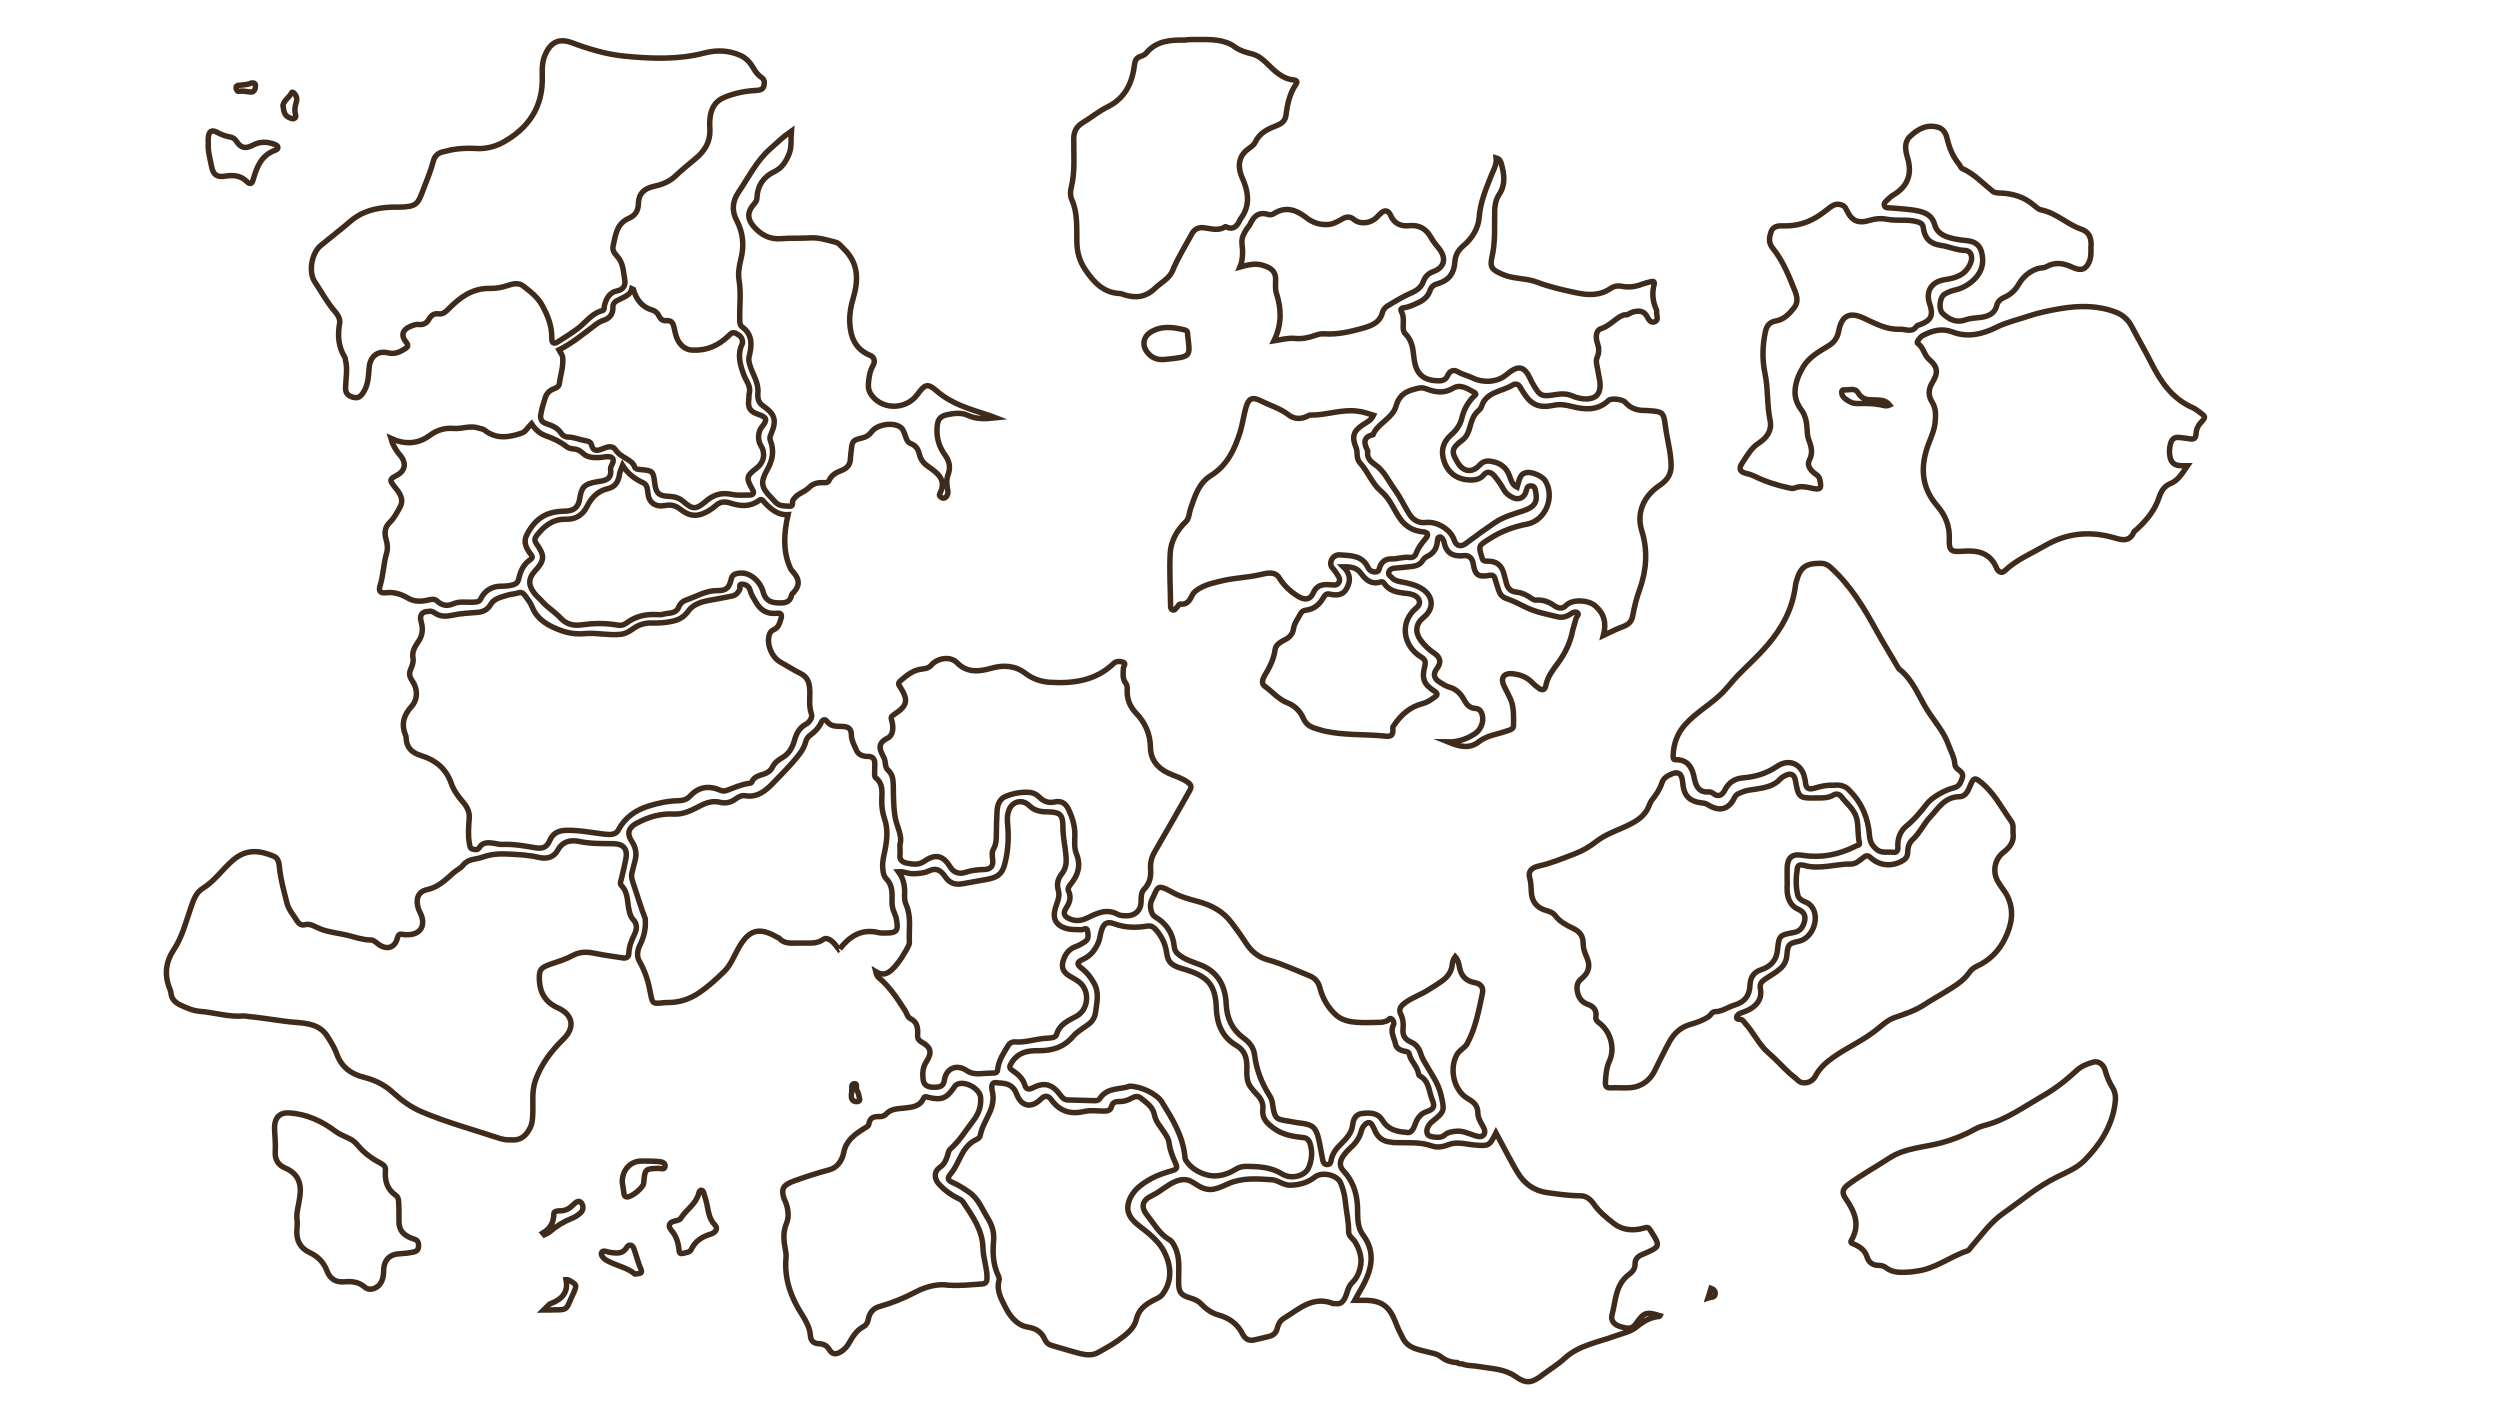 <svg width="1366" height="768" viewBox="0 0 1366 768" fill="none" xmlns="http://www.w3.org/2000/svg">
<g id="territorios SVG ">
<g id="maps">
<path id="Vector" d="M1040.5 695.2C1036.9 695.3 1033.5 695 1030.4 692.6C1029.4 691.8 1027.9 691.4 1026.6 691.4C1023 691.4 1021 689.7 1020 686.4C1019 683.2 1016.4 681.4 1013.5 680C1012.6 679.5 1010.6 679.4 1011.6 677.7C1016.5 669.3 1013.5 662.2 1008.6 655.1C1006.1 651.6 1006.7 649.6 1010.2 647C1017.3 641.8 1025 637.6 1032.3 632.8C1041 627.1 1051.3 627 1060.9 624.4C1067.1 622.7 1073 620.4 1078.7 617.2C1080.5 616.2 1082.5 615.4 1084.5 614.9C1096.1 611.9 1105.6 604.9 1115.7 599.1C1122.6 595.2 1128.8 590.4 1134.6 585C1137.1 582.6 1140.5 581.2 1144 580.3C1146.7 579.7 1149.4 581.6 1150.3 585C1151.2 588.3 1152.5 591.4 1154.3 594.3C1156.1 597.2 1156.1 600.4 1155.6 603.5C1153.8 615.8 1147.2 625.8 1138.7 634.3C1134.8 638.2 1129.1 640.6 1124 643.1C1113.3 648.3 1104.4 656.1 1094.8 662.8C1087.6 667.8 1082.8 674.8 1077.2 681.2C1076.5 682 1075.9 683.2 1074.9 683.5C1065.3 686.7 1057.2 693.5 1046.8 694.6C1044.9 695 1042.7 695.1 1040.5 695.2Z" stroke="#3F2B1B" stroke-width="3" stroke-miterlimit="10"/>
<path id="Vector_2" d="M976.5 480.7C976.7 483.2 976.1 486.5 976.9 489.7C977.7 492.9 979.4 495.4 982.3 496.7C985.1 498 986.7 499.7 986.1 502.9C985.4 506.2 983.8 508.9 980.2 509.5C972.7 510.9 972 511 971.3 518.5C970.8 524.7 967.6 528.1 962.2 529.9C958.1 531.2 956.4 534.3 956.2 538.2C956 544.1 953.3 547.5 947.7 549.2C944.1 550.3 941 552.7 937.1 552.8C935.3 552.8 934.8 554.8 933.5 555.6C930.4 557.6 926.9 558.8 923.4 559.8C918.5 561.3 915 564.3 912.4 568.8C909.3 574.3 906.7 580.1 903.8 585.7C901.4 590.3 896.8 593.8 891.1 594.3C887.5 594.6 883.8 594.2 880.1 594.4C877.8 594.5 877.1 593.6 877.2 591.4C877.4 587.4 877.7 583.5 879.4 579.7C882.6 572.9 880 563.6 874 559.1C872.8 558.2 871.7 557.2 872 555.5C872.5 551.8 870.6 549.8 867.4 548.7C863.6 547.3 862.1 544.3 861.7 540.5C861.5 538.2 862.2 536.3 864.1 534.8C868.3 531.4 869.1 527.6 866.9 522.8C865.8 520.3 865 517.9 865 515.1C865 511.6 863.2 509 859.8 507.4C856.1 505.6 852.4 503.8 849.8 500.3C848.8 498.9 847.2 498.2 845.5 497.7C839.9 496.3 836.9 492.8 836.7 487.1C836.6 484.5 836.5 482.1 835.8 479.5C834.9 476.4 836.6 474.1 840.8 473.2C847.6 471.7 854 469 860.5 466.5C864.8 464.9 868.6 462.6 872.2 459.8C878.3 455 885.9 453.2 892.5 449.4C896.4 447.2 899.4 444.5 901 440.3C901.5 439.1 902 437.8 902.9 436.8C905.1 434 907 431.1 908.1 427.7C908.8 425.5 910.4 424.3 912.3 423.4C916.8 421.1 919 422.4 919.4 427.4C920 434.9 923 438 930.5 438.8C931.6 438.9 932.6 439.3 933.5 439.9C939.7 443.7 944.8 442.2 947.8 435.7C948.7 433.8 950.6 433.4 952.2 432.7C954.4 431.7 956.9 431.6 959.3 431.2C964.2 430.4 969.2 429.6 972.8 425.6C973.6 424.7 974.7 424.1 975.8 423.6C978.6 422.3 980.4 423.3 981 426.3C982.7 436 983 436.2 992.8 436C996 436 999.1 436.1 1002 434.3C1003.6 433.4 1005.2 434.1 1006.2 435.4C1009.1 439.2 1013.2 442.2 1014.5 447.2C1015.6 451.6 1014.9 456.2 1016 460.6C1016.3 461.9 1014.8 461.9 1014 462.3C1004.8 467 995.1 469 984.7 467.3C978.9 466.4 976.6 468.8 976.5 474.6C976.5 476.5 976.5 478.2 976.5 480.7Z" stroke="#3F2B1B" stroke-width="3" stroke-miterlimit="10"/>
<path id="Vector_3" d="M1099.9 455C1100.7 459.8 1098.2 463 1094.8 465.6C1090 469.3 1088.6 475.8 1091.4 481.2C1093 484.3 1095.4 486.7 1096.9 489.8C1100.7 497.7 1099.2 505.4 1095.5 512.9C1092.2 519.6 1087.2 524.7 1080.3 527.9C1078.7 528.6 1077 529.8 1076.1 531.3C1072.7 536.2 1067.7 539 1062.9 542C1059.2 544.3 1055.3 546.4 1051.7 548.8C1046.7 552.1 1041.1 554 1035.5 555.9C1031.6 557.2 1028.8 559.9 1025.8 562.3C1018.6 568.2 1010 572 1002.4 577.2C998 580.3 994.3 583.4 991.8 588.2C990 591.7 985 592.8 982.5 590.4C981.1 589 979.5 587.9 978 586.6C974 582.9 970.4 578.8 966.3 575.3C961 570.8 958.3 564.3 953.7 559.3C952.9 558.4 952.4 557.2 951 557C950.1 556.8 948.8 557.2 948.9 555.8C949 554.7 950.1 554 951 553.6C952.9 552.8 954.9 552.3 956.7 551.1C960.7 548.6 962.8 545.1 961.9 540.3C961.4 537.8 962.3 536.5 964.2 535.2C967 533.2 970 531.7 972.6 529.4C975.1 527.2 976.2 524.7 976.4 521.5C976.9 516 977.4 515.5 982.9 514.3C990.4 512.7 994.6 501.5 989.9 495.4C988.9 494.1 987.6 493.2 986.1 492.7C984.3 492 982.8 490.9 982.3 489.1C981.1 484.2 981.3 479.2 982.1 474.3C982.4 472.4 984.1 472.4 985.6 472.8C994.3 475.3 1002.8 472 1011.4 472.1C1014 472.1 1016.1 470.1 1018.1 468.6C1019.5 467.5 1020.4 467.1 1022.1 468.6C1027.2 473.3 1034 473.7 1039.9 470.1C1041.7 469 1042.4 467.3 1042.4 465.5C1042.4 462.6 1043.2 460.4 1045.5 458.3C1049.1 454.9 1051.2 450.1 1054.5 446.6C1058.9 441.9 1062.5 435.4 1070.6 435.3C1074.4 435.3 1075.6 431.4 1076.9 428.4C1078.5 424.9 1079.2 424.9 1082.1 427.2C1089.5 433 1093.6 441.3 1098.9 448.7C1100.4 450.7 1099.8 452.9 1099.9 455Z" stroke="#3F2B1B" stroke-width="3" stroke-miterlimit="10"/>
<path id="Vector_4" d="M1001.7 429.1C998.2 428.8 994.7 429.7 991.3 430.7C988.1 431.6 986.7 430.6 986.5 427.4C986.5 426.7 986.2 426 986.1 425.3C984.6 417.4 977.6 414.2 970.9 418.8C965.3 422.6 959.1 424.5 952.5 425C947.7 425.4 944.6 427.6 942.5 431.6C941 434.5 939 435.9 935.9 433.4C935.4 433 934.5 432.7 933.9 432.7C928.6 433.1 926.8 430.2 925.8 425.4C924.8 419.9 922.6 415 915.5 415.1C914.1 415.1 914.2 413.9 914.2 413C914.4 406.6 916.3 401 920.7 396C926.3 389.7 933.7 385.5 939.8 379.8C943.4 376.5 946.2 372.5 949.6 369C955 363.5 960.8 358.3 965.8 352.4C973.7 343.2 979.2 333.1 980.9 321C981 320 981.2 319.1 981.4 318.1C983.6 309.9 986.4 307.8 994.9 307.8C997 307.8 998.5 308.5 1000.1 309.9C1011.1 319.8 1018.6 332.3 1025.6 345.1C1029.3 351.8 1033.4 358.3 1037.2 364.9C1037.3 365.1 1037.4 365.3 1037.6 365.5C1045.2 371.3 1048.2 380.2 1053 387.9C1057 394.2 1062.2 399.9 1064.7 407.1C1065.9 410.5 1067.9 413.7 1068.1 417.5C1068.2 418.8 1068.9 419.7 1070 420.5C1071.5 421.6 1072.9 422.8 1072.2 425C1071.4 427.5 1070.6 429.8 1067.5 430.5C1063.1 431.5 1056.2 435.3 1053.3 438.7C1049.7 443.2 1046.2 447.7 1041.6 451.4C1038.2 454.2 1036.7 458.4 1037 462.9C1037.1 464.9 1036.4 465.9 1034.3 465.7C1031.4 465.3 1028.3 466.4 1025.5 464.2C1022.9 462.1 1021.8 460 1021.5 456.6C1020.8 447.3 1017.5 438.9 1010.7 432.1C1008.5 429.4 1005.3 428.6 1001.7 429.1Z" stroke="#3F2B1B" stroke-width="3" stroke-miterlimit="10"/>
<path id="Vector_5" d="M1195.2 254.5C1192.4 258.5 1190.4 262.4 1185.8 264.3C1182.7 265.5 1180.9 268.3 1179.9 271.3C1177.5 278.9 1172.6 284.7 1166.8 289.9C1166.5 290.1 1166.1 290.3 1166 290.6C1163.4 296.9 1158.3 294.7 1154.3 293.6C1141.2 290 1128.8 291.5 1117.3 298.2C1109.9 302.5 1101.8 305.8 1095.5 311.8C1094 313.2 1092.7 312.9 1091.5 311.4C1091.3 311.2 1091.2 311 1091.1 310.8C1087.7 302.2 1080.9 300.5 1072.4 301.2C1065.7 301.7 1064.9 300.8 1065.1 294.1C1065.3 287.2 1062.9 281.5 1058.5 276.4C1049.5 266 1049.2 254.4 1053.9 242.2C1055.4 238.3 1057.1 234.5 1057.4 230.3C1057.7 226.7 1057.9 223.2 1055.7 219.7C1053.6 216.3 1053.5 212.8 1055.8 209.1C1059.2 203.6 1058.8 200.4 1054 196.3C1051.2 193.8 1051 189.7 1047.7 187.5C1047.1 187.1 1048.9 184.3 1050.5 183.4C1055.7 180.7 1060.9 179.1 1066.9 181.4C1075.2 184.6 1083.3 182.6 1090.9 178.8C1096.5 176 1102.6 174.7 1108.4 172.7C1114.2 170.8 1120.1 169.6 1126 168.6C1136.3 166.9 1146.7 166.8 1156.6 170.8C1159.8 172.1 1162.7 174.6 1164.5 177.9C1168 184.6 1171.8 191.1 1175.2 197.8C1180.5 208.4 1186.9 218 1198.4 222.9C1199.6 223.4 1200.6 224.4 1201.7 225.1C1205.4 227.8 1205.4 227.8 1202.3 231.2C1200.7 232.9 1200 235 1199.9 237.2C1199.8 239.6 1198.6 240.1 1196.7 239.8C1194.6 239.5 1192.6 239.2 1190.5 239C1188.1 238.8 1186.6 240 1186 242.4C1185.3 244.8 1185.2 247.3 1185.7 249.6C1186.2 252.4 1187.9 254.2 1190.9 254.4C1192.2 254.5 1193.5 254.5 1195.2 254.5Z" stroke="#3F2B1B" stroke-width="3" stroke-miterlimit="10"/>
<path id="Vector_6" d="M1142.5 135.7C1142.5 138.6 1142.5 140.7 1141.7 142.7C1139.8 147.4 1137.1 148.2 1132.5 146.1C1127.9 143.9 1123.1 142.9 1118.2 145.7C1116.8 146.5 1114.9 146.3 1113.3 146.8C1108.8 148.3 1105.4 151.3 1103.1 155.2C1101.1 158.7 1098.4 161.1 1094.9 162.6C1092.9 163.5 1091.6 164.8 1091.1 166.7C1090 171.3 1086.6 172.8 1082.5 173.4C1079.6 173.8 1076.7 173.8 1073.9 174.8C1068.8 176.6 1064.9 174.5 1061.4 171.2C1059.2 169.1 1059.8 162.5 1062.4 160.8C1064.2 159.7 1066.2 158.9 1068.5 158.4C1074.8 157 1084 150.7 1083.3 141.4C1082.9 135.2 1080.6 132 1074.1 131.4C1070.7 131.1 1067.4 130.6 1064.1 129.5C1060.6 128.3 1058 126.2 1057.1 122.7C1055.8 118 1052.5 116.3 1048.2 115.3C1043.2 114.2 1038 114.1 1033 113.6C1031.8 113.5 1030 113.9 1029.6 112.2C1029.3 110.9 1030.4 110 1031.3 109.2C1032.3 108.3 1033.1 107.4 1034.3 106.7C1042.5 101.9 1045 95 1042.2 85.9C1041.1 82.1 1040.3 77.8 1043.6 74.6C1047.9 70.5 1052.9 67.7 1059.1 69.6C1061.8 70.4 1063.3 72.9 1063.9 75.7C1065.1 80.9 1067.1 85.7 1070.5 89.8C1071.1 90.6 1071.4 91.8 1072.2 92.1C1078.7 95 1083.4 100.2 1088.8 104.5C1090 105.5 1091.8 105.4 1093.4 105.5C1100.2 105.8 1106.4 107.8 1111.6 112.4C1112.7 113.3 1113.9 114.4 1115.3 114.7C1123.5 116.3 1129.5 122.6 1137.1 125.2C1141.4 126.7 1142.5 129.6 1142.6 133.5C1142.4 134.6 1142.5 135.6 1142.5 135.7Z" stroke="#3F2B1B" stroke-width="3" stroke-miterlimit="10"/>
<g id="concat5">
<path id="Vector D2" d="M980.8 213.8C980.7 217.5 982 220.9 984.1 223.7C986.6 227.1 987.2 230.7 987.4 234.7C987.5 236.4 987.6 238.2 988.1 239.7C989.5 243.6 990.9 247.1 988.6 251.5C987.2 254.1 989.1 256.9 991.6 258.7C992.8 259.6 993.9 260.2 994.3 261.9C995.5 267 994.8 267.9 989.8 266.7C986.7 266 983.6 265.4 980.5 266.7C979.5 267.1 978.6 266.8 977.6 266.6C970.9 265.2 964.5 263.1 958.4 260.1C957.2 259.5 955.9 259.1 954.6 258.8C950.8 258 949.7 256.3 952 252.9C954.6 249 956.9 244.7 961 242.1C965.5 239.2 968.3 235.1 967.2 229.8C965.4 221.3 966.2 212.6 964.4 204.1C962.8 196.5 963 188.9 964.6 181.3C965.3 178.1 966.8 176 970.2 175.4C974.9 174.6 977.8 171.4 980.5 167.9C982.6 165.1 981.9 161.9 980.8 159.1C977.5 150.9 974.3 142.6 968.6 135.6C966.2 132.7 966.7 129.7 967.7 126.7C968.7 123.7 971.5 123.3 974 123.4C979.6 123.6 984.9 122.6 989.9 120.1C993 118.6 995.7 116.6 998.4 114.5C1000.5 112.9 1002.5 111 1005.6 111.8C1007.1 112.2 1008.1 112.8 1008.8 114.4C1011.8 120.8 1015.1 122.4 1022 120.3C1025 119.4 1028 119.2 1031 119.8C1036.5 120.9 1042.2 119.6 1047.7 121.2C1049.6 121.8 1050.7 122.5 1050.9 124.5C1051.6 130.2 1054.7 133.3 1060.6 134.1C1064.9 134.7 1068.9 136.7 1073.4 136.8C1077.1 136.9 1078.1 140.4 1076.7 143.8C1074 150.3 1068.7 151.9 1062.7 152.8C1055.3 153.9 1052 159.2 1054.4 166.1C1056.5 172.2 1055.2 175.1 1049.3 177.3C1048.6 177.6 1047.7 177.7 1047.3 178.2C1044.6 182.1 1041.3 179.7 1038 179.9C1030.3 180.2 1024.3 176.5 1017.8 173.6C1010.4 170.3 1006.2 172.7 1004.7 180.8C1004 184.4 1002.4 186.9 999.2 188.9C994 192.1 988.6 195 985.3 200.4C982.8 204.6 981 208.9 980.8 213.8Z" stroke="#3F2B1B" stroke-width="3" stroke-miterlimit="10"/>
<path id="Vector D1" d="M1032.5 221.3C1030.6 222.2 1029.2 221.5 1027.6 221.2C1023.6 220.4 1019.6 220.4 1015.6 220.5C1013.7 220.5 1012 220.4 1010.4 219.3C1008.4 218.1 1006.3 217 1006.3 214.2C1006.3 213.3 1007 212.8 1007.7 213C1010.3 213.4 1013.5 211.5 1015.3 214.7C1017.4 218.4 1020.9 218.6 1024.5 218.5C1027.5 218.6 1030.4 218.6 1032.5 221.3Z" stroke="#3F2B1B" stroke-width="3" stroke-miterlimit="10"/>
</g>
<path id="Vector_7" d="M734 309.7C738.5 309.6 741.5 310.2 743.9 313.6C746.2 316.8 749.5 319.6 754.2 318C755.2 317.6 755.9 318.1 756.4 318.9C759 322.7 763 323.6 767.2 324.1C769.4 324.3 771.6 324.5 773.5 325.7C776 327.3 776.4 330.1 774.1 332C764.2 340.1 766.8 353.1 776.5 359C778.7 360.3 779.1 361.6 778.5 364C776.7 370.9 778 374 784.1 377.9C785.8 379 785.2 380 784.2 380.7C782.1 382.2 780.1 383.7 777.5 384.4C770.6 386.1 765.7 390.4 761.8 396.1C761.5 396.6 760.9 397.2 761 397.7C761.7 403.5 758.3 402.3 754.6 402C744.5 401.2 734.4 401.7 724.4 399.6C722.4 399.2 720.4 398.5 718.4 397.9C715.5 397 713.4 395.4 712.1 392.4C710.4 388.6 707.5 385.6 703.4 384C698.5 382.1 695.2 377.9 691.1 375C689.2 373.7 689.8 371.4 690.7 369.7C693.4 365.1 696 360.5 696.7 355C697 352.3 699.8 350.7 702.2 349.5C704.8 348.2 706.4 346.3 706.8 343.4C707.3 340.3 709.3 337.9 710.7 335.2C711.4 334 712.4 333.5 713.7 333.4C718 332.8 720.9 330.4 723 326.7C723.8 325.4 724.5 324.2 726.4 324.6C730.2 325.5 733.9 325.4 735.9 321.4C738.1 317.3 737.9 313.5 734 309.7Z" stroke="#3F2B1B" stroke-width="3" stroke-miterlimit="10"/>
<path id="Vector_8" d="M791.2 405.4C796.5 405.5 801.2 403.9 805.6 401.1C809.1 398.9 810.9 394.5 809.9 390.6C809.4 388.7 808.3 387.2 806.2 387.1C803.1 386.9 801.5 385.2 800.1 382.6C798.3 379.2 795.8 376.5 791.8 375.4C789.9 374.9 788 373.6 786.3 372.5C783.3 370.5 783 368.1 785.2 365.2C787.5 362.2 787.2 359.3 783.9 357.1C780.9 355.1 778.4 352.7 776.3 349.9C773 345.5 773.5 340.8 777.8 337.4C783.9 332.5 783.3 325.3 776.3 321.3C773 319.4 769.3 318.6 765.5 317.9C763.7 317.6 761.9 317.1 760.6 315.7C759.7 314.7 758.2 314.1 758.9 312.4C759.5 310.8 761 310.5 762.5 310.4C765.5 310.1 768.6 309.9 771.6 309.5C774 309.2 776.1 308.4 777.4 306.2C777.9 305.4 778.7 304.6 779.5 304.2C783.2 302.5 785.1 299.7 785.4 295.7C785.5 294.8 785.5 293.5 786.7 293.4C787.8 293.3 788.2 294.5 788.7 295.3C788.8 295.5 789 295.7 789 296C790.1 302.3 794 304.3 800 303.6C802.8 303.3 804.6 305.2 805 308.2C805.9 314.1 807.8 315.5 813.7 314.4C815.9 314 816.5 314.8 817 316.6C817.6 318.7 818.3 320.8 819 322.9C819.7 324.9 821 326.3 823 327C826.7 328.3 830.2 330 833.7 331.8C839 334.4 845.1 335.6 851 337C853.7 337.7 856.3 336.9 858.6 335.2C859.6 334.5 861.1 334 862 334.9C863 335.8 861.5 336.8 861.2 337.8C860.7 339.9 859.9 342 859.4 344.1C858.1 350.9 855.4 356.7 851.2 362.4C848.7 365.8 845.6 369.7 844.7 374.4C844.1 377.3 842.6 377.4 840.6 375.9C839.3 375 838.1 373.9 837 372.8C834 369.7 830.2 368.5 826.2 368.1C821.7 367.7 819.8 370.5 821.7 374.6C822.9 377.1 824.3 379.6 825.4 382.1C827.3 386.7 827 391.4 827 396.2C827 397.8 826 398.6 824.6 399C822.2 399.8 819.7 400.6 817.3 401.2C814.1 402 811 403.1 808.3 405.1C802.8 409.6 797.1 407.8 791.2 405.4Z" stroke="#3F2B1B" stroke-width="3" stroke-miterlimit="10"/>
<path id="Vector_9" d="M750.5 226.9C749.2 229.7 746.8 230.7 744.7 232.1C739.6 235.4 738.5 238.6 740.8 244.2C741.3 245.4 741.5 246.5 741.5 247.8C741.5 249.7 741.9 251.6 743.1 252.9C747.5 257.7 749.7 264.3 754.5 268.3C759.6 272.6 761.5 278.4 765 283.4C768.2 287.9 772.3 290.1 777.5 290.6C780.3 290.9 780.7 292.1 779.1 294.1C777 296.6 775 299.1 773.8 302.3C773.3 303.7 772.2 304.8 770.4 304.6C766.9 304.1 763.7 305.5 760.2 305.4C757.3 305.3 755.1 306.8 754 309.6C753.5 310.8 753.6 312.4 751.7 312.5C749.8 312.6 748.3 311.8 747.5 310.1C744.3 303.4 738.1 303.6 732.2 303.2C730.2 303 728.3 304.1 727.5 306.1C726.7 307.9 727.1 309.6 728.7 311.1C729.3 311.7 729.7 312.5 730.2 313.2C731.2 314.7 732.6 316.3 731.6 318.2C730.5 320.2 728.5 319.6 726.7 319.5C722.7 319.2 719.4 319.6 717.5 324.1C715.9 327.9 712.7 328 709.2 325.8C705 323.2 701.6 320 699 315.8C696.6 311.9 692 313.2 688.5 314C681.7 315.6 674.7 315.7 668 317.3C663.8 318.3 659.4 319.2 655.6 321.4C653.9 322.4 652.2 323.5 651.4 325.3C650.1 328 648.7 330.5 645 330.1C644 330 643.8 331.1 643.2 331.7C642.4 332.4 641.9 333.8 640.6 333.2C639.5 332.7 639.6 331.4 639.6 330.3C639.5 320.9 638.9 311.5 639.4 302.2C639.8 295.6 643 289.8 648 285C649.8 283.3 649.7 280.3 650.5 278C652.9 271.2 654.9 264 661.7 259.8C670.7 254.2 674.7 245.3 677.7 235.8C679 231.5 679.5 227 680.8 222.6C682.2 217.6 684.3 216.7 688.9 219C693.9 221.6 699.5 223.1 704.1 226.7C707 229 710.6 229.2 714.2 227.5C714.7 227.2 715.3 226.8 715.9 226.8C724.6 227 733.1 223.4 741.9 224.7C744.6 224.9 747.5 226 750.5 226.9Z" stroke="#3F2B1B" stroke-width="3" stroke-miterlimit="10"/>
<path id="Vector_10" d="M803.7 262.3C806 262.2 808.7 262 810.7 259.5C812.7 257 815 258.2 816.6 260.1C818.5 262.4 820.3 265 821.7 267.6C822.7 269.4 824.2 270.6 825.9 271.5C829.4 273.6 832.8 272.3 833.9 268.4C834.3 267 834.3 265.5 836.4 265.5C838.7 265.5 838.7 267.1 839.1 268.7C840.2 274.3 838.6 277 832.4 279.1C826.9 280.9 821.4 282.4 816.6 285.7C811.3 289.3 806.1 293.1 800.9 297C798.2 299 795.7 298.4 794.6 295.2C792.8 289.3 785.1 284.7 778.9 285.5C775 286 771.9 283.9 770 280.8C767.3 276.5 765.1 271.7 762.2 267.7C758.7 262.9 756.3 257.2 751.1 253.7C748.7 252.1 746.8 250 747.3 246.7C747.3 246.6 747.3 246.4 747.3 246.3C745.3 242.4 744.5 238.9 750.2 237.5C752.9 231.1 760.9 228.7 762.8 221.9C764.2 216.9 767 214.3 772 212.9C774.4 212.3 776.2 211.4 778.8 212.3C783.8 214.2 788.6 215.3 793.8 212.2C798.1 209.6 802 212.5 805.7 214.5C807.1 215.3 806 216 805.5 216.4C802 219.8 799.9 223.8 798.7 228.6C797.9 232.1 795.7 235.2 792.9 237.6C788.3 241.6 787 246.8 789.3 252.7C791.6 258.8 796.6 262.2 803.7 262.3Z" stroke="#3F2B1B" stroke-width="3" stroke-miterlimit="10"/>
<path id="Vector_11" d="M876.1 347.2C877.9 340.4 876.5 335.3 871.7 331.1C867.9 327.7 859.1 327.3 855.7 330.8C853.6 333 851.3 332.3 849.5 331.1C846.4 328.9 843.2 327.6 839.4 327.9C838.5 328 837.8 327.6 837 327.1C834.4 325.2 831.6 323.8 828.3 323.5C825.4 323.2 823.8 321.4 823.1 318.7C822.7 317.2 822.3 315.6 821.9 314.1C820.6 308.8 817.9 306.5 812.3 306.6C810.8 306.6 810.2 306.3 809.8 304.8C807.7 297.9 807.9 298.2 814.2 294.2C820.5 290.2 827 287.8 834.3 286.4C844.5 284.5 849.7 271.6 844.4 262.8C842.9 260.2 837.1 257.7 834.2 258.2C831.3 258.8 830.6 259.8 828.9 266.2C826.2 264.9 825.6 262.2 824.7 259.8C823 255.2 819.6 252.9 814.9 252.1C812.2 251.6 810.3 252.1 808.4 254.2C804.5 258.5 799.7 257.9 796.7 253.1C792.8 246.9 793 245 798.9 240.6C801.7 238.5 802.6 235.5 803.4 232.5C804.2 229.5 805.3 226.7 807.6 224.6C808.3 223.9 809.2 223.2 809.4 222.4C811.9 213.9 820.6 214.1 826.5 210.4C828.1 209.4 829.8 209.9 830.8 211.8C831.2 212.6 831.6 213.3 832.1 214C836.6 221.3 840.8 223.2 849.3 221.4C852.6 220.7 855.6 221.3 858.9 222.1C865.9 223.9 873.1 224.5 879 218.7C880.2 217.5 886.5 218.1 888 219.8C891.1 223.4 895 224.4 899.5 224.3C900 224.3 900.5 224.3 901 224.4C908.3 224.9 909 225.2 909.9 232.3C910.8 239.7 913 246.8 913.1 254.3C913.2 259.8 910.4 262.8 906.4 265.5C898.1 271.2 894 280.3 897.1 290.1C900.4 300.7 899.7 311.6 895.9 322.1C894.2 326.8 893 331.6 892.1 336.5C891.6 339.3 890.2 341 887.5 342.1C883.7 343.5 880.3 345.2 876.1 347.2Z" stroke="#3F2B1B" stroke-width="3" stroke-miterlimit="10"/>
<path id="Vector_12" d="M886.2 172.6C886 172.7 885.7 172.7 885.5 172.8C881.9 174.9 879.1 178.2 874.8 179.6C871.9 180.5 871.8 184.4 872.8 187.4C873.7 190 873.9 192.4 872.7 195.2C871.6 197.7 872.9 200.5 873.2 203.1C873.5 205.6 874.4 208.1 874.3 210.7C874.2 215.4 872 217.7 867.2 218C864.3 218.1 861.6 217.4 859 216.3C856.3 215.1 853.5 215.1 850.7 215.5C842.1 216.9 841.5 216.7 837.3 209.3C836.9 208.7 836.6 208 836.3 207.3C832.9 199.9 829.6 199.2 823 204.8C818.2 208.9 810.5 209.4 804.6 206.5C802 205.2 799.1 204.7 796.5 203.1C794.6 201.9 792.2 202.4 791.1 205C789.8 208.1 787.5 208.3 784.3 208C775.3 207.3 773.1 201.6 772.4 194C772 189.6 771.1 185.6 767.9 182.4C766.7 181.2 766.7 179.8 766.7 178.4C766.7 175.6 767.2 172.9 765.7 170.2C764.7 168.3 766.7 168.2 767.7 168.1C770.5 167.5 773 166.3 775.5 165.1C778.3 163.7 780.3 161.8 781.3 158.9C782 156.8 783.3 155.6 785.6 155C791.5 153.3 794.5 149.5 794.9 143.4C795.2 139.4 796.5 136.9 800 133.9C804.2 130.4 807.8 124.7 808.2 118.9C808.8 110.7 811.8 103.6 814.7 96.2C815.9 93.1 817.9 90.2 817.5 86.3C819.5 86.9 820 88.2 820.3 89.4C821.9 95.1 822.8 100.8 819.1 106.3C817.4 108.9 816.8 111.9 816.7 115C816.5 123.5 817.2 132 815.2 140.5C813.9 146.3 815.4 147.4 820.7 149.8C826.8 152.6 833.7 151.8 839.9 154.2C846.7 156.8 853.8 158.4 860.9 159.9C867.7 161.4 874.1 161.7 880.2 157.5C882 156.3 883.9 156 886.1 156.4C889.9 157.2 893.6 156.7 897.2 155.3C898.8 154.7 900.5 154.3 902.1 153.9C903.5 153.5 904.2 153.9 903.8 155.5C902.6 160.1 903 164.7 905 169.1C905.2 169.4 905.3 169.8 905.2 170.2C904.9 172.1 906.6 174.8 904.2 175.8C901.7 176.8 900.7 174.2 899.7 172.5C897.9 169.7 895.4 169.7 892.6 170.4C891.6 170.6 890.6 171.2 889.6 171.7C888.9 172.4 887.2 171.6 886.2 172.6Z" stroke="#3F2B1B" stroke-width="3" stroke-miterlimit="10"/>
<path id="Vector_13" d="M696.1 186.2C700.6 177 700.1 168.6 697.4 160.1C696.7 157.9 697 155.3 697 152.8C697.1 149.3 695.5 147.1 692.3 145.8C687.7 143.9 684.9 143.8 677.5 145.9C679.3 141.6 679.1 137.2 678.6 132.9C678.3 129.9 679.7 127.5 681.2 125.1C681.8 124.2 682.7 123.4 683.1 122.4C685.1 118 687.9 115.6 693.1 117.2C693.9 117.5 695.2 117.3 695.9 116.8C702.5 112.5 708.4 114.7 713.7 118.9C717.3 121.7 721.1 122.9 725.5 122.7C728.5 122.5 730.8 121.1 733.3 119.7C735.6 118.4 737.5 118 739.9 120C743.3 122.8 748.8 122 752 119C752.8 118.2 753.5 117.4 754.3 116.7C756.5 114.5 758.6 114.8 759.8 117.6C761.8 122.3 765.5 123.8 770.1 123.3C775.5 122.8 779.3 125.1 781.8 129.6C783.1 132 784.9 134 786.5 136.1C790.3 141.1 789.3 146.1 783.4 148.3C780.3 149.4 778.7 151.1 777.6 154.1C776.6 156.8 774.4 158.6 771.5 159.9C766.8 161.9 762.4 164.6 758.1 167.2C756.9 167.9 755.8 169.3 755.4 170.6C754 176.4 749.3 178 744.4 179.4C737.6 181.3 730.7 182.9 723.5 182.4C721.8 182.3 720.1 182.7 718.5 183.3C714.9 184.6 711.2 185.3 707.4 184.9C703.9 184.6 700.5 185.5 696.1 186.2Z" stroke="#3F2B1B" stroke-width="3" stroke-miterlimit="10"/>
<g id="concat4">
<path id="Vector C2" d="M653.1 21.6C656.8 21.7 660.9 21.4 665 22C668.5 22.5 671.9 23.5 674.8 25.7C677.5 27.7 680.7 28.6 683.9 29.4C687.2 30.2 689.6 32.1 692.1 34.5C696.3 38.6 700.5 43.1 706.9 43.7C708.9 43.9 708.9 45 708.1 46.1C704.5 51.3 703.4 57.3 702.6 63.3C702.2 66 700.3 67.5 697.9 68.5C693 70.4 688.3 72.4 685.8 77.8C684.8 79.9 682 81.1 680.2 83C676.5 86.8 676.5 91.9 678.6 96.8C682 104.3 683.5 112.1 677.9 119.5C677.8 119.6 677.7 119.7 677.7 119.8C676.1 123.3 674.2 126 669.8 123.9C669.7 123.8 669.5 123.8 669.4 123.9C665.6 126.5 661.5 124.8 657.5 124.4C654.4 124.1 652.3 125.6 651 128.2C647.5 134.7 643.5 141 640.7 147.9C638.9 152.3 634.3 154.4 631 157.6C626 162.5 620.2 163.1 613.8 160.9C613.2 160.7 612.6 160.4 612 160.4C603 160 597.8 154.4 593.1 147.5C589.9 142.8 588.5 137.9 588.4 132.4C588.2 124.5 589 116.6 585.6 109C584.7 107.1 584.8 104.3 585.4 102.1C587.5 93.4 586.6 84.6 586.7 75.9C586.7 71.9 588.2 69.1 591.5 67.1C596.2 64.3 600.4 60.7 605.4 58.3C614.9 53.5 618.7 45.2 619.9 35.3C620.2 32.9 621 31.5 623.3 30.8C624.4 30.4 625.7 29.8 626.4 28.9C632 22.2 639.6 21.8 647.4 21.9C649.2 21.6 650.9 21.6 653.1 21.6Z" stroke="#3F2B1B" stroke-width="3" stroke-miterlimit="10"/>
<path id="Vector C1" d="M636.4 196.4C632.3 196.8 629 195.5 626.6 192.1C624 188.7 624.7 184.1 628.4 181.7C634.4 177.8 640.9 178.7 647.4 180.3C648.3 180.5 648.9 181.1 648.9 182.1C648.9 182.3 648.9 182.6 648.9 182.8C650.3 195.1 651.4 194.9 636.4 196.4Z" stroke="#3F2B1B" stroke-width="3" stroke-miterlimit="10"/>
</g>
<g id="concat3">
<path id="Vector E2" d="M796.2 744.5C793 744.4 790 743.5 787.4 741.4C785 739.5 782 739.3 779.2 738.5C774.5 737.3 769.5 736.5 766.8 731.7C765.2 728.7 763.7 725.6 762.5 722.4C759.2 713.7 754.7 710.5 745.6 710.5C744 710.5 742.4 710.5 740.2 710.5C742.1 707 744 704 745.6 700.8C749.9 692.1 751.1 683.3 744.9 675C741 669.9 742.1 664 741.7 658.5C741.2 651.2 739 645 734 639.7C731.7 637.2 732.1 634.5 733.7 632C734.9 630.2 736.4 628.5 738 627.1C740.9 624.5 743 621.5 743.9 617.7C744.2 616.6 744.9 615.4 745.7 614.6C747.2 613.1 748.9 612.7 750 615.2C750.3 615.9 750.8 616.5 751 617.1C752.6 621.5 755.7 623.8 760.3 624.1C760.7 624.1 761 624.3 761.4 624.3C768.5 624.6 775.6 623.7 782.6 626.2C785.4 627.2 788.6 626.6 791.6 625.4C794.4 624.3 797.4 624.5 800.3 624.9C802 625.1 803.7 625.5 805.4 625.6C813.6 626.3 813.8 626.2 817.4 619C819.3 622.5 821.1 625.9 822.9 629.3C825 633.1 827 637.1 829.3 640.8C833 646.9 838.3 650.7 845.6 651.7C851.6 652.5 857.6 653.4 863.8 653.4C866.7 653.4 869.1 655.4 870.7 657.7C873.7 662.1 877.9 665.5 881.9 668.6C886.5 672.2 892.5 672.7 898.3 671C900 670.5 900.7 670.5 901.7 672.1C907.4 681.1 907.5 681.1 897.5 685.4C895 686.4 893.3 687.9 893.4 690.8C893.4 693.3 891.9 695 890.2 696.3C882.6 701.8 882.9 710.7 880.8 718.5C879.9 721.8 882.4 724.1 885.5 724.9C888.4 725.7 891.5 726.8 893.8 723.4C898.3 717 899.4 716.6 907 718.9C906.9 719.1 906.8 719.3 906.7 719.3C901.9 719.7 898.1 721.8 894.4 724.9C891.2 727.6 887 728.4 883.1 729.8C873.5 733.4 862.8 734.9 854.9 742.2C851.1 745.7 846.8 748.2 842.8 751.3C837.1 755.7 834 756.3 828.2 752.2C822 747.8 814.9 747.9 808.1 746.7C805.5 746.2 802.8 746.3 800.2 745.7C798.9 744.8 797.2 745.6 796.2 744.5Z" stroke="#3F2B1B" stroke-width="3" stroke-miterlimit="10"/>
<path id="Vector E1" d="M933.2 709.2C933.8 707.2 934.3 705.6 934.9 703.9C936.5 704.5 937.5 705.7 937.1 707.4C936.6 709.2 934.9 708.6 933.2 709.2Z" stroke="#3F2B1B" stroke-width="3" stroke-miterlimit="10"/>
</g>
<path id="Vector_14" d="M795.1 522.7C796.7 524.4 797.1 526.6 797.5 528.7C798.4 533.3 801.1 536.1 805.7 536.9C809.1 537.5 810.7 539.5 810 542.8C808 552.2 806.3 561.6 801.7 570.2C800.4 572.6 797.6 573.6 796.1 576.2C791.7 584 794.3 595.8 802 600.3C805.2 602.1 807.5 604.1 807.5 608.1C807.5 610.6 808.8 612.8 810 614.9C811 616.7 812 618.7 810.5 620.3C809.2 621.6 807 620.9 805.3 620.3C802.2 619.3 799.2 617.8 795.8 618.1C793.4 618.3 791.2 618.6 789.3 620.2C788 621.4 786.5 621.5 784.8 621.4C782.9 621.2 780.3 621.2 779.8 619.2C779.2 617.2 780.3 614.9 782 613.3C782.2 613.1 782.4 613 782.6 612.8C789.5 607.3 789.3 606.8 787.4 598.4C785.8 591.4 781.5 586 778.2 580C777.4 578.6 776.7 577.2 776.3 575.7C775.4 572.8 773.7 570.5 770.8 569.3C767.7 568 766.3 565.7 766.6 562.4C766.9 559.6 766.7 556.8 765.4 554.2C763.9 551.2 765.7 549.4 767.9 547.8C771.7 545 776.4 543.5 780.4 540.9C783 539.3 785.6 537.7 788.1 535.9C790.8 533.9 792.8 531.3 793.4 527.9C793.5 526.2 793.9 524.3 795.1 522.7Z" stroke="#3F2B1B" stroke-width="3" stroke-miterlimit="10"/>
<path id="Vector_15" d="M743.7 689.1C743.4 693.6 742.1 697.7 738.8 700.9C736.3 703.3 736.2 706.9 734.6 709.7C733.4 711.7 732.2 712.6 730 712.3C729.5 712.2 729 712.4 728.5 712.3C717.3 707.8 709.7 715.4 701.4 720.4C699.4 721.6 698.4 723.6 697.9 725.8C697.3 728.3 695.8 729.6 693.5 730.2C690.7 730.9 687.8 731.6 685 732.2C682.1 732.8 680.1 731.2 679 729C676.1 723.2 671.6 720.1 665.4 718.4C661.9 717.4 658.8 715.1 656.1 712.3C654.5 710.6 652.3 709.8 650 709.1C644.7 707.5 644 705.6 644 700.2C643.9 693.9 645 687.3 641.9 681.2C641.2 679.8 640.4 678.2 639.1 677.5C633.7 674.4 630.8 669 627.1 664.4C623 659.4 624 655.8 629.8 653.1C634.2 651 637.6 647.5 642.2 645.6C645.6 644.2 648.6 644 651.9 646.1C655.2 648.3 658.8 650.6 663 649.8C665.8 649.3 668.4 648 671.1 646.8C678.8 643.4 686.9 644.1 694.9 644.6C698.4 644.8 701.3 647.8 705.3 647.6C710.2 647.4 714.6 646.2 718.5 643.1C722.3 640.1 730.6 641.9 732.5 646.3C733.9 649.5 734.7 652.9 735.1 656.5C735.6 662 737 667.5 736.9 673.1C736.9 675.3 738.9 676.6 740.2 678.2C742.2 681.5 743.6 685 743.7 689.1Z" stroke="#3F2B1B" stroke-width="3" stroke-miterlimit="10"/>
<path id="Vector_16" d="M768.3 618.7C762.2 618.3 758.1 616.7 755.3 612.1C752.8 607.9 748.5 607.9 744.3 608.4C740.7 608.8 739.5 611.5 739.1 614.6C738.6 619.2 735.6 622.2 732.6 625.2C730 627.7 727.9 630.5 727.3 634.2C727.1 635.3 726.7 636.3 725.2 636.3C723.7 636.3 723.1 635.4 722.8 634.1C722 630.2 721.4 626.2 720.5 622.3C719 616 717.2 614.5 710.9 613.7C709.9 613.6 708.9 613.5 708 613.3C697.5 611.2 696.7 613.2 695.2 602.5C695 601.1 694.4 599.7 693.6 598.5C689.3 591.7 686.5 584.4 685.5 576.4C685 572.4 682.7 569.5 679.5 567.2C673.3 562.7 670.4 556.6 670 548.8C669.6 538.9 665.7 531 655.6 527.1C651.5 525.5 647.1 524.3 643.6 521.2C642.3 520 641.8 518.9 641.6 517.2C640.9 509.9 637.3 504.5 630.9 500.8C629 499.7 627.8 494.7 629.3 491.8C632.7 485.4 631.5 482.4 640.1 487.3C644.8 490 650.1 491.4 655.3 492.8C662.1 494.7 668.4 498.1 672.8 504C675.6 507.7 678.3 511.4 680.8 515.3C683.6 519.6 687.4 523 692.6 524.4C700.6 526.6 708.1 530.2 715.8 533.3C718.7 534.5 720.5 536.9 721.2 539.8C722.7 545.6 725.6 550.6 730 554.6C733.1 557.4 737.2 558.3 741.2 558.6C745.6 558.9 750 558.7 754.4 558.6C755.6 558.6 756.8 558.1 757.9 557.8C758.8 557.6 759.1 555.9 760.3 556.7C761.4 557.4 761.9 558.9 761.4 560C759.4 563.8 761.8 567 762.5 570.5C763 572.8 764.9 573.7 767 574.3C768.1 574.6 769.8 574.5 770 575.9C770.8 579.8 774.2 582.4 775 586.3C775.1 586.9 775.3 587.7 775.8 587.9C781 590.7 780.7 596.3 782.5 600.7C784.2 604.8 783.5 606 779.3 607.5C776 608.6 774.3 611.3 773.2 614.4C772.2 617.3 770.8 619.5 768.3 618.7Z" stroke="#3F2B1B" stroke-width="3" stroke-miterlimit="10"/>
<path id="Vector_17" d="M617.2 593.5C612.5 595.5 605.1 593.8 600.9 600.3C600.2 601.4 598.8 601.5 597.6 601.4C592.8 601.3 588.1 601.1 583.4 601C581.3 601 580.2 599.4 579.1 598C574.8 592.3 570.5 591.2 564.3 594.4C562.1 595.6 560.6 595.1 560 593C558.9 589.2 556.2 586.9 553.2 584.9C551 583.4 551.7 582.3 552.9 580.4C556.3 575.1 561.3 574 567.1 574.1C574.6 574.2 581.2 572.4 586.3 566.3C588.5 563.7 591.8 561.9 594.6 559.8C596.9 558.1 598.2 556 598.6 553.2C599.3 547.7 600.8 542.3 597.6 536.9C595.9 534 594 531.4 591.4 529.4C588.1 526.8 588.1 525.9 591.9 524.1C596.2 522.1 598.6 518.7 600.3 514.6C601 512.9 601.1 511 601.6 509.3C602.8 504.8 604.5 503.2 608.7 504.7C614.8 507 620.8 507 626.9 506C629.6 505.6 630.9 507.1 632.5 509.1C635.3 512.7 636.9 516.4 637.5 520.9C638.2 526.2 640.8 527.7 645.8 529.2C659.4 533.1 664.2 537.4 664.6 551C664.9 559.5 667.9 566.8 675.5 571.2C680.1 573.9 681.2 577.8 681.3 582.5C681.3 586.7 680.7 591 683.9 594.7C684.6 595.5 685.2 596.4 686 597.2C688.5 599.6 690.5 602.4 690 606.2C689.5 611 692.1 613.6 695.7 616.3C700.8 620.1 706.4 621 712.3 621.6C715.2 621.9 715.8 624.5 716.3 626.6C717.1 630.5 716.6 634.4 715 638.1C713.1 642.5 705.7 644.6 700.6 641.5C694.5 637.7 688 637.4 681.3 637.3C679 637.3 676.9 637.7 675 639C670.1 642.1 664.3 643.4 659.2 641.9C655 640.7 650.5 638.2 647.9 633.9C647.5 633.3 647.5 632.5 647.4 631.8C646.3 620.6 640.6 611.4 634.9 602.2C632.2 597.8 623.5 593.5 617.2 593.5Z" stroke="#3F2B1B" stroke-width="3" stroke-miterlimit="10"/>
<path id="Vector_18" d="M545.3 591.7C550.7 591.8 553.8 593.2 555.5 597.8C558.1 604.8 563.6 605.7 568.8 600.5C570.9 598.4 572.7 598.6 574.3 600.7C578.9 607.2 584.8 609.1 592.5 607.3C596 606.5 599.8 607.1 603.4 607.1C605.1 607.1 606.8 606.7 607.2 604.9C607.9 602.3 609.4 601.8 611.8 601.9C614.1 601.9 616.4 601.2 618.4 600C620 599.1 621.8 598.7 623.2 599.9C626.3 602.5 629.9 604.5 630.8 609.2C631.5 613.1 634.5 616 636.5 619.3C637.6 621 638.6 622.6 638.8 624.6C639.3 628.7 640.9 632.4 642.5 636C643.3 637.8 643 638.9 640.9 639.5C636.8 640.7 632.6 642 629 644C623.8 646.9 618.5 650.6 616.7 656.9C615.1 662.4 617.7 666.1 622.3 669.7C627.5 673.7 633.1 678.1 636 683.7C639.8 691 640.9 699.6 635.2 707.2C633.8 709.1 631.6 709.7 629.8 710.7C625.4 713.1 622.1 715.7 620.8 721.2C619.6 726.1 615.1 729.4 611.1 732.3C607.7 734.8 603.9 736.8 600.2 738.9C597 740.8 593.5 740.4 590.2 739.6C585 738.3 579.9 736.6 574.8 735.2C573 734.7 571.8 733.8 571 732.1C569.3 728.1 566.4 725.9 561.9 725.2C555.2 724.1 551.6 718.8 548.9 713.4C546.8 709.2 544.4 704.7 545.9 699.5C546.1 698.9 545.9 698 545.6 697.3C542.6 691.2 542.3 684.6 542.9 678C543.3 673.7 542.2 669.8 540 666.1C536.8 661 534.7 655 529.5 651.4C526.7 649.5 523.8 647.5 520.5 646.1C518.2 645.1 517.1 644.1 519.5 641.3C522.2 638.1 523.7 634 525.8 630.3C527.6 627 530 624.3 533.4 622.7C534.4 622.2 535.4 621.6 535.6 620.4C536.5 615.6 539.2 611.6 541 607.3C542.6 603.5 543.1 599.6 542.1 595.8C541.4 592 542.7 591.1 545.3 591.7Z" stroke="#3F2B1B" stroke-width="3" stroke-miterlimit="10"/>
<g id="concat1">
<path id="Vector B1" d="M517.8 702.2C513.3 701.4 506.4 702.7 500.6 705.8C494 709.3 487.3 712 480.2 714C477.2 714.9 475.1 717.3 474.5 720.6C474.2 722.4 473.5 723.9 471.9 724.8C468.1 726.8 466 730.2 464 733.7C462.9 735.7 461.5 737.3 459.6 738.5C457.2 740 454.9 740.5 453.2 737.5C452 735.4 450.1 734.3 447.5 734.2C444.8 734.1 443 732.9 442.8 729.7C442.5 725.6 440.5 722 438.4 718.6C432.1 708.9 428.4 698.6 429.5 686.9C429.6 685.5 429.4 684 429.1 682.6C428.2 677.8 427.7 673.2 429.8 668.3C431.2 664.9 430.7 660.8 429.4 657.2C429.2 656.5 428.8 655.9 428.5 655.2C426.5 649.4 428.1 647.4 433.8 645.3C440.2 643 446.6 640.9 453.1 639.2C457.6 638 460.2 634 461 629.8C462.3 623.2 466.9 619.9 472 616.7C473 616.1 474.6 615.3 474.7 614.4C475.2 610.3 477.8 610 481 610.1C482 610.1 483.4 609.6 484 608.9C486.6 605.9 490 605.9 493.6 605.5C497.8 605 502.5 605 504.7 600C505.2 598.8 506.4 599.4 507.3 599.6C514.3 601.3 517.2 600.2 521.2 594.3C521.6 593.7 522 593 522.6 592.7C526.8 590.1 535.4 594.7 535.8 599.6C536.2 604.6 534.8 608.5 531.6 612.6C527.6 617.8 524.3 623.4 519.3 627.8C518.2 628.8 518 630.4 517.6 631.8C516.8 634.1 516 636.1 513.7 637.7C510.1 640.2 510.3 644.1 513.3 647.3C516.4 650.6 520 653.2 524.1 655.1C524.9 655.4 525.6 656 526.1 656.6C531.3 664.4 536.9 672.1 537.1 682C537.2 687.5 539.4 692.7 539.3 698.2C539.3 700.7 538.5 701.5 536 701.6C530.6 701.9 525.4 702.7 517.8 702.2Z" stroke="#3F2B1B" stroke-width="3" stroke-miterlimit="10"/>
<path id="Vector B2" d="M383 650.3C383.9 650.3 384.3 651 384.5 651.7C385.1 653.7 385.7 655.6 386.2 657.7C387.1 661.8 387.3 665.9 390.6 669.3C392.8 671.5 390.5 673.7 388.4 674.3C383.6 675.7 379.9 678.1 377.7 682.7C376.9 684.4 374.6 684.5 372.8 684.9C371.2 685.2 371.1 684 371 682.8C370.6 678.9 369.5 675.3 366.8 672.2C364.8 669.8 365.6 667.9 368.6 667.2C369.9 666.9 371.4 666.7 372.1 665.5C375.1 660.8 380.4 657.8 381.8 652.1C382 651.3 382.3 650.6 383 650.3Z" stroke="#3F2B1B" stroke-width="3" stroke-miterlimit="10"/>
<path id="Vector B3" d="M340 646C339.9 639.2 344.6 634.4 350.4 634.4C353.7 634.4 357 634.4 360.2 634.7C361.7 634.8 363.7 635.4 363.4 637.4C363.1 639.3 361.2 638.4 360 638.4C352.4 638.6 352.4 638.6 351.7 646.5C351.5 649 344.9 654.3 342.5 654C341.2 653.8 341 652.9 340.9 651.9C340.6 649.6 340.2 647.3 340 646Z" stroke="#3F2B1B" stroke-width="3" stroke-miterlimit="10"/>
<path id="Vector B4" d="M346.9 696.1C342.8 692.6 336.7 691.6 331.5 688.7C330.3 688.1 327.8 685.9 328.8 684.2C329.6 682.9 332.1 684.2 333.9 684.4C337.2 684.8 340.4 685.2 342.5 681.5C343.4 680 345.4 679.7 346.3 682.1C347.7 685.9 348.6 690 350.3 693.7C351.2 696 349.2 695.9 346.9 696.1Z" stroke="#3F2B1B" stroke-width="3" stroke-miterlimit="10"/>
<path id="Vector B5" d="M296.5 673.8C300.7 671.3 302.6 667.9 302.6 663.3C302.6 661.8 304.5 661.6 305.8 661.6C308.8 661.7 311.2 660.4 313.2 658.3C314.6 656.9 316.3 655.5 317.7 657.3C318.9 658.9 318.9 661.3 317 662.9C315.7 664 314.3 665 312.7 665.6C308.2 667.4 304 669.9 300.3 673.1C299.5 673.8 298.3 674.2 297.3 674.7C297.1 674.5 296.8 674.2 296.5 673.8Z" stroke="#3F2B1B" stroke-width="3" stroke-miterlimit="10"/>
<path id="VectorB6" d="M297.1 715.8C298.9 714.1 299.8 712.6 301.1 712.2C307.1 709.9 310.6 706.1 309.3 699.3C309.9 699.3 310.2 699.1 310.3 699.2C315.4 702 315.4 702 313 707.4C312.6 708.3 312.1 709.1 311.8 710C309.4 715.7 309.4 715.7 303 715.7C301.5 715.8 299.8 715.8 297.1 715.8Z" stroke="#3F2B1B" stroke-width="3" stroke-miterlimit="10"/>
<path id="Vector B7" d="M465.4 596.7C465.4 596.5 465.4 596.2 465.4 596C465.6 594.5 464.8 592.2 466.9 592.1C468.7 592 467.6 594.3 468.1 595.4C468.6 596.5 469.2 597.6 469.3 598.8C469.5 599.9 470.6 601.7 468.4 601.9C466.8 602.1 465.3 601.3 465.2 599.3C465.1 598.4 465.2 597.5 465.4 596.7ZM465.4 596.7C465.3 596.7 465.3 596.7 465.4 596.7Z" stroke="#3F2B1B" stroke-width="3" stroke-miterlimit="10"/>
</g>
<path id="Vector_19" d="M478.5 530.9C483.4 533.9 486.3 531.1 489.1 528C491.8 525 493.8 521.5 495.8 518C496.3 517.1 496.9 515.9 496.9 514.9C496.5 508 498.1 501 495.1 494.3C494.2 492.4 494.2 490.3 494.3 488.2C494.4 484 493.7 480 490.9 476.3C493.9 476.1 496.3 477.5 499 477.4C501.9 477.3 504.7 477.2 507.5 475.9C511.1 474.2 513.7 474.9 516.5 479.1C519.3 483.2 522.7 483.6 527 482.7C531.4 481.8 535.9 481.2 540.3 480.3C546.2 479 548 476.6 549.3 470.9C551 463.8 551.2 456.7 550.5 449.5C550.3 447.2 550.4 444.9 551.3 442.6C553.2 437.7 558.7 436.5 562.4 440.2C565.1 442.9 568.5 443.6 572.1 443.6C579.5 443.7 580.8 445 580.8 452.5C580.8 457.4 582 462.2 582.4 467C582.8 470.7 582.7 474.2 580.2 477.4C578.1 480.1 577.2 482.9 578.3 486.6C579.4 490.2 577.2 493.7 576.4 497.2C575.2 502.1 577.1 505.5 581.9 507.1C584.9 508.1 587.9 507.9 590.9 508C592 508 593.9 506.5 594.2 508.5C594.5 510.5 595.2 513 592.9 514.5C591.4 515.5 589.8 516.5 588.1 517.1C584.9 518.2 582.8 520.2 581.5 523.4C579.6 528 580.3 530.9 584.7 533.5C587.2 535 589.9 536.2 591.7 538.7C595.4 544.1 593.9 552.2 588.1 555.3C583.6 557.8 578.9 559.6 577.3 565.3C576.8 567.1 573.8 567.2 571.8 567.3C566 567.6 560.3 569.8 554.4 569.3C553 569.2 551.7 570 551 571.1C548.6 575.1 545.8 579.1 545.2 583.9C545 585.5 544.8 586.3 542.9 586.3C540.4 586.3 537.8 586.6 535.2 586.7C532.7 586.8 530.4 586.5 528.1 584.9C522.5 581.2 516.9 583.8 516 590.3C515.5 593.5 513.6 594 510.9 594.1C507.7 594.1 504.8 593.6 504.4 589.9C504 586.5 504.1 583.2 506.2 580.1C509.4 575.1 508.7 572.2 503.6 569.4C501.6 568.3 501.2 566.9 501.4 564.9C501.6 561.4 501 558.3 497.5 556.6C495.7 555.7 495.5 553.6 494.5 552.1C490.4 545.8 486.3 539.4 480.5 534.5C479.4 533.8 478.9 532.6 478.5 530.9Z" stroke="#3F2B1B" stroke-width="3" stroke-miterlimit="10"/>
<path id="Vector_20" d="M491.7 461.6C493.3 456.8 490 451.7 489.1 446.5C488.1 440.6 488.2 434.9 488.1 429.1C488 425.9 487.7 423 485.2 420.8C483.3 419 484.1 416.4 483.1 414.3C481.1 410.2 478.6 406.5 485 403.3C488.2 401.7 488.3 397.2 487.2 393.6C486.7 391.9 487 391.4 488.4 390.5C496 385.5 496.6 382.7 491.5 374.8C490.6 373.5 491.1 372.8 492 372C495.6 368.8 499.3 365.9 504.3 365.5C506.1 365.3 507.7 364.8 508.8 363.5C512.2 359.5 519.2 358.4 522.8 362C528.4 367.8 534.9 367 541.4 365.2C548.3 363.2 554.7 363.6 560.4 368C564.4 371 568.9 372.5 573.6 372.8C586.3 373.6 598.6 372 608.4 362.6C610 361.1 611.9 361.3 613.6 361.8C615.6 362.4 613.9 364 613.8 365.2C613.7 368 613.2 370.8 615.1 373.3C616.1 374.5 615.9 376.1 615.9 377.5C615.8 382.2 617.4 386.1 620.7 389.6C625.6 394.7 628.5 400.9 628.6 408.3C628.7 414.9 632.2 419.4 638.1 422.3C641.8 424.1 645.8 425 649.2 427.6C651.1 429 651 430.2 650.1 431.9C643.8 443 637.5 454.2 631 465.3C629.2 468.4 628.4 471.5 628.7 475C629 479.1 628.2 482.7 625.2 485.8C623.4 487.7 623.5 490.3 623.5 492.7C623.5 497.4 620.2 500.5 615.4 500.4C613.8 500.3 612.1 500.4 610.7 499.6C604.5 496.2 599.2 499.1 593.8 501.7C590.4 503.3 587.1 503.5 583.7 501.7C581.3 500.5 581 498.7 582.3 496.6C584.2 493.6 585.6 490.7 583.9 487C583.2 485.6 584.1 484.2 585.1 483C589.2 478 590.7 472.7 588.1 466.4C586.8 463.1 587.3 459.4 587.3 455.9C587.3 450.9 585.8 446.3 583.7 441.9C582.1 438.7 579.6 437.4 576.2 438.2C572.8 439 570 437.7 567.9 435.6C565.4 433 562.7 432.8 559.6 432.9C556.1 433 552.8 433.8 549.6 435.1C546.2 436.5 545 439.6 544.8 443.1C544.6 447.3 544.4 451.6 544.4 455.9C544.4 458.7 544.3 461.4 542.8 464C541.8 465.7 542.2 467.8 542.4 469.7C542.8 473.2 541.4 475 537.8 475.1C534.3 475.2 530.9 475.5 527.4 476.7C524.4 477.7 521.1 477 519.2 473.7C515.4 467.5 511.2 466.3 505.2 470.5C502.1 472.7 499.1 472.3 495.9 471.7C493.1 471.2 491.2 469.9 491.8 466.6C491.9 465.2 491.7 463.8 491.7 461.6Z" stroke="#3F2B1B" stroke-width="3" stroke-miterlimit="10"/>
<path id="Vector_21" d="M458.3 518.7C457 517 455.9 515.3 454.2 514C452.8 513 451.1 512.3 449.8 513.3C446.4 515.8 442.6 515.2 438.9 515.3C437.6 515.3 436.2 515.3 434.9 515.3C431.6 515.4 428.3 515.5 425.8 512.7C425.6 512.4 425.2 512.4 424.8 512.2C414.8 506.3 409.2 507.9 403.5 518.1C401.1 522.3 399.3 527.2 396 530.5C391.7 534.8 387.1 539 381.9 542.5C376.6 546.1 371 547.8 364.8 547.8C364.1 547.8 363.3 547.8 362.6 547.9C356.7 548.5 356.5 548.6 355.4 542.6C354.3 536.4 352.5 530.6 349.3 525.1C347.8 522.5 348.3 519.1 349.7 516.3C351.8 512.1 352.9 507.6 352.6 502.9C352.6 502.5 352.7 502.1 352.5 501.8C350.2 495.9 348.4 489.8 346.4 483.8C345.6 481.4 344.7 479.4 345.3 476.9C345.9 474.7 346.4 472.4 347 470.2C348 466.4 347.4 463 345.2 459.7C342.4 455.6 343.3 452.3 347.7 449.9C354.2 446.4 360.9 444.4 368.3 444.8C373.9 445.1 378.7 442.3 383.4 439.9C386.7 438.3 389.9 437.5 393.6 438.4C396.4 439.1 399.2 438.5 401.6 436.8C403.3 435.5 405.3 434.4 407.3 434.8C413.8 435.9 418.4 432 422.1 428.2C427.1 423 432.3 417.9 436.7 412.2C438.3 410.1 439.7 407.7 440.3 405.1C440.7 403.5 441.8 402.3 443.1 401.4C445.5 399.6 447.5 397.5 448.7 394.8C449.5 393.1 450.9 392.8 451.8 394.1C453.9 397 456.8 396.8 459.6 396.9C462.8 397 465.2 397.4 465.2 401.7C465.2 404.4 466.7 407 467.8 409.6C468.9 412.4 471.4 413.3 474 413.3C477.2 413.2 478 415 478 417.6C478 419.1 477.9 420.5 477.9 422C477.9 423.1 477.7 424.4 478.6 425.1C482.6 428.3 481.9 432.8 481.8 437.1C481.7 440.8 482.2 444.1 483.4 447.7C485.2 452.9 484.7 458.8 483.6 464.3C483 467.4 482.1 470.5 482.3 473.7C482.4 476.1 482.7 478.6 484.3 480.2C487.6 483.6 487.5 487.7 487.4 491.8C487.3 494.2 487.6 496.4 488.6 498.6C489.2 499.9 489.7 501.4 489.9 502.8C490.9 508.6 489.9 509.8 484.1 509.8C482.6 509.8 481.1 509.9 479.7 509.5C470.6 507.4 464.2 511.7 458.9 518.4C459 518.3 458.7 518.4 458.3 518.7Z" stroke="#3F2B1B" stroke-width="3" stroke-miterlimit="10"/>
<g id="concat2">
<path id="Vector A1" d="M279.1 622.8C277 623 275 622.6 273 622C258.8 617.3 244.3 613.4 230.4 607.5C224.6 605 219.6 601.4 215 597.2C210.4 592.9 205 590.2 199.1 588.7C191.7 586.9 186.5 583 183.9 575.6C182.7 572.3 180.8 569.3 178.9 566.3C174.8 559.7 167.7 559.1 161.2 558.6C152.6 557.9 144.1 556.1 135.5 555.4C134.8 555.3 134 555.1 133.3 555.1C125.1 555.9 117.2 553.2 109.2 552.6C105.4 552.3 101.9 550.7 98.5 549.1C95.7 547.8 93.7 545.9 93.4 542.5C93.3 541.4 92.8 540.4 92.4 539.4C89.8 532.3 90.6 525.5 94.8 519.2C99.6 512 101.6 503.6 104.4 495.6C105.8 491.6 107.1 487.7 110.8 485.4C117.3 481.4 121.6 474.9 127.3 470C134.8 463.6 142 464.7 149.7 467.9C152.5 469.1 152.5 472.4 152.8 474.9C153.5 481.1 155.2 487.1 156.7 493.1C157.6 497.1 160.5 500.1 162.5 503.5C163.3 504.8 164.9 505.7 166.3 505.3C169.7 504.4 172 506.4 174.9 507.5C179.5 509.4 184.7 509.8 189.7 511C193.9 512 198.1 513.6 202.6 513.6C204.3 513.6 205.6 515.1 207 516.1C211.4 519.2 215.8 517.9 217.1 512.6C217.7 510.5 218.5 510.1 220.3 510.6C221.1 510.8 222 510.7 222.9 510.7C229.4 510.7 232.5 506.2 230.2 500.1C229.8 499 229.1 497.9 228.7 496.8C226.9 491.3 228.3 487.2 233.4 486.1C239.4 484.8 243.4 480.8 247.7 477C249.3 475.5 251.6 474.5 252.8 473C255.7 469.1 259.8 469.7 263.5 468.4C268.7 466.5 273.7 466.4 278.8 466.7C283.9 467 289 467.2 294 468.4C298.4 469.5 302.4 468.8 304.8 464.5C307.5 459.5 312 458.8 316.7 459.8C322.9 461.1 329.1 460.9 335.2 461C340.7 461.1 343 463.9 342 469.2C341.3 472.9 340.4 476.6 339.5 480.3C339.2 481.5 338.6 482.9 339.5 483.8C343.5 487.9 342.6 493.3 343.9 498.1C344.3 499.7 344.8 501.2 345.9 502.4C348.4 504.9 348 507.8 346.7 510.5C345.1 513.8 343.7 517.1 343.6 520.9C343.6 523 342 523.7 340.3 523.4C335.6 522.6 330.8 522.1 326.1 521.1C322 520.2 317.5 519.6 313.1 522C309.3 524.1 305 525.4 300.9 526.8C295.4 528.7 294.5 529.8 294.7 535.5C295 542.5 298.1 547.7 304.8 550.7C313.1 554.4 314.4 561.4 307.8 567.8C301.2 574.3 295.8 581.3 292.6 590.2C290.4 596.4 291.4 602.5 291.1 608.6C291 611.3 290.9 613.8 289.6 616.4C287.1 621.2 284 623.3 279.1 622.8Z" stroke="#3F2B1B" stroke-width="3" stroke-miterlimit="10"/>
<path id="Vector A2" d="M162.4 667.4C161.6 663.2 163.3 658.4 163.9 653.4C164.8 646.4 162.7 641.2 156 638.3C152 636.6 150.1 633.7 150.4 629.1C150.7 624.9 150.1 620.6 150 616.3C150 610.7 152.8 607.7 158.3 608.1C167.6 608.8 175.8 612.5 183.2 618.1C185.6 619.9 188.5 620.9 191.2 622.3C192.9 623.1 194.2 624.3 195.4 625.7C198.9 630 203.4 633.2 208.3 635.8C210.1 636.8 210.8 637.8 210.6 639.8C210.2 645.2 211.5 649.8 216.2 653.1C218.1 654.4 217.8 656.8 217.9 658.9C218.1 661.8 217.9 664.7 218 667.7C218.1 672.2 220.3 674.7 224.7 676.5C226.4 677.2 228.6 677.3 228.7 680.1C228.8 682.2 228.3 683.6 226 684.1C223.7 684.6 221.5 684.9 219.1 685C212.9 685.1 209.7 688.4 209.6 694.5C209.6 696.5 209.3 698.4 208.5 700.2C206.9 703.8 202.2 705.8 199.3 703.3C195.7 700.1 191.8 700.1 187.7 700.4C183 700.7 180.2 698.4 178.7 694.5C176.9 689.7 173.7 686.5 169.2 684.4C163.9 681.9 161.9 677.7 162.2 672.1C162.4 670.7 162.4 669.5 162.4 667.4Z" stroke="#3F2B1B" stroke-width="3" stroke-miterlimit="10"/>
</g>
<path id="Vector_22" d="M234 334.1C235.2 333.7 236.3 334.1 237.4 334.8C240.5 337.1 243.8 336.9 247.5 336.1C251.9 335.1 256.4 335 260.9 334.6C264 334.3 266.4 333.2 268 330.4C270 326.9 273.9 326.3 277.3 325.2C279.1 324.6 281.2 324.6 283 324C284.8 323.4 285.8 324 286.8 325.3C288.3 327.3 289.8 329.3 290.8 331.7C293.7 339 300.3 342.3 307.1 344.7C311.1 346.1 315.4 346.6 319.7 346.2C326.2 345.6 332.5 347.3 339 346.6C341.8 346.3 343.8 345.1 345.8 343.6C348.9 341.4 352.3 340.3 356 340.4C359.9 340.5 363.8 340.3 367.6 339.4C371.1 338.6 373.8 337.1 376.1 333.9C378.7 330.2 383.2 328.8 387.7 328C391.8 327.3 395.8 326.5 399.9 325.7C402 325.3 403.3 323.9 404.2 322.1C404.7 321.1 403.4 319.2 405.3 319.2C407.2 319.2 409.2 320.1 409.8 322.4C410.4 324.7 411.6 326.6 412.8 328.6C415.3 333.2 418.9 335.7 424.3 335.1C426.9 334.8 427.4 335.8 426.7 338.2C425.9 340.7 425.3 343.1 422.5 344.2C421.3 344.7 420.7 345.7 420.3 347C418.8 352.1 421.7 359.1 426.3 361.7C430.1 363.8 433.8 366.2 437.6 368.1C441 369.8 442.1 372.6 442.4 376.1C442.8 380.8 441.7 385.5 443.4 390.2C444 391.9 442.4 394.7 440.2 395.8C436.8 397.7 435.2 400.7 434.2 404.2C433.1 408.3 431.2 411.9 427.3 414.1C425.2 415.3 423.3 416.7 422.1 419.1C421.1 421.1 419.5 422.3 417.2 423C414.8 423.8 411.9 424.4 410.8 427.3C410.7 427.7 410 427.9 409.6 428C405.1 428.5 401 430.5 396.8 432C395.7 432.4 394.6 432.2 393.6 431.8C387.1 429 381.6 430 376.9 435.1C375.2 436.9 373.2 437.4 371 437.5C365.4 437.6 359.8 438.7 354.5 440.4C347.4 442.6 341.5 446.6 337.8 453.6C336.2 456.6 332.5 456 329.6 455.7C322.8 454.9 316.2 453.5 309.3 453.7C305.1 453.8 302.1 455.3 300.4 459.2C298.9 462.6 297 464 292.4 463.2C286.5 462.2 280.5 461.1 274.4 461.4C273 461.5 271.5 461 270.1 460.8C267 460.4 263.9 459.9 261.9 463.1C261 464.6 259.8 464.3 258.4 464C256.7 463.6 256.8 462.3 256.5 461C255.6 456.3 256.1 451.6 256.4 446.9C256.6 443.6 255.3 441 253.1 438.4C250.5 435.4 247.9 431.9 246.6 428.1C243.8 420 238 415.3 230.2 412.9C225 411.3 222 408.5 221.9 402.9C221.9 402.4 221.7 401.9 221.5 401.5C219.2 395.7 220.5 390.9 224.7 386.2C228.4 382.2 228.4 376.6 225.2 371.9C223.6 369.6 223.4 367.7 224.6 365.2C225.3 363.6 226 361.5 225.7 359.9C224.9 356 226.8 353.2 228.7 350.4C231 347 231.2 343.4 230.1 339.6C229.1 336.2 230.6 334.1 234 334.1Z" stroke="#3F2B1B" stroke-width="3" stroke-miterlimit="10"/>
<path id="Vector_23" d="M340.2 254.3C343.2 259.1 347.1 261.8 351.6 263.9C353.6 264.9 353.8 267.2 354 269.3C354.5 274.7 358 277.2 363.6 276.2C366.6 275.6 369.1 276.2 371.5 278.1C376.9 282.4 381.3 282.6 387.2 279.1C388.7 278.2 390.1 277.2 391.3 276.1C393.6 274 396.1 274 398.8 274.8C404.3 276.6 409.7 277.2 414.8 273.4C416.4 272.2 417 273.8 417.7 274.5C421.3 278.3 425.1 281.6 430.6 281.2C428.4 291 427.6 300.5 431.6 309.9C432.1 311.2 433 312.2 433.9 313.2C436.9 316.7 436.9 320.1 433.8 323.5C433.3 324 432.6 324.6 432.5 325.2C431.5 329.9 427.8 329.5 424.6 329.4C420.9 329.2 418.1 327.8 417 323.5C415.7 318.3 410.3 312.3 403.6 313.2C401.6 313.5 400.1 314.1 399.6 316.2C398.5 321 397 322.8 392.1 322.7C385.6 322.6 380.5 326 374.8 327.9C373 328.5 371.6 329.8 370.8 331.8C369.2 335.7 365 334.7 362 335.7C361 336 359.8 335.8 358.7 335.8C352.6 335.5 347.1 336.8 342.2 340.5C340.6 341.7 339 341.9 337.1 341.5C330.7 340.4 324.3 340.5 317.9 341.4C313.8 342 309.7 341.4 306.3 337.7C303.3 334.4 299.2 332 296.2 328.6C294.8 327 293 325.6 291.7 323.8C288.5 319.4 288.7 316 292.3 312C297.6 306.3 297.8 303.6 293.1 297.1C292 295.5 292 294.3 293.1 292.8C297.2 287.5 302 283.5 309.3 283.7C314.4 283.9 318.4 281.4 320.6 277C323.1 272 326.5 268.3 332.1 267C336 266.1 337.7 263.5 338.4 259.8C338.4 258.3 339.3 256.7 340.2 254.3Z" stroke="#3F2B1B" stroke-width="3" stroke-miterlimit="10"/>
<path id="Vector_24" d="M213.5 239.5C220.8 242.9 228 242.8 234.4 238.2C238.6 235.1 242.6 233.7 247.8 234.1C252.3 234.5 256.9 232.3 261.5 233.9C262.5 234.3 263.8 234.3 264.6 234.9C271.1 240.2 278.2 239 285.2 236.6C287.2 235.9 288.6 233.3 290.4 231.5C292.4 234.6 294.8 236.9 298.2 238.1C302.2 239.5 306.1 241.3 309.5 244C310.5 244.8 311.9 245.2 313.3 245.3C315.3 245.4 316.8 246.1 318.4 247.6C320.9 250.1 324.4 250.1 327.7 250C329.2 249.9 330.6 249.5 332.1 249.5C334.6 249.5 335.7 250.7 334.7 253.2C334.3 254.2 333.5 255.3 333.6 256.2C334.5 262.5 330.1 262.6 325.9 263.3C319.4 264.4 317.7 266.2 316.8 272.3C316.1 277.1 313.7 279.2 308.7 279.3C303.5 279.4 298.5 280.3 294.3 283.8C291.3 286.3 289 289.6 287.5 293C286 296.4 287.7 300 290 302.8C291.2 304.3 291 304.9 289.6 305.9C286.1 308.3 284.4 312 283.5 316C283.1 318 282.3 318.9 280.5 319.5C278.4 320.1 276.2 320.3 274 320.3C268.8 320.3 264.9 322.6 262.6 327.3C261.8 329 260.3 328.9 258.9 329C255.3 329.3 251.4 328.4 248 329.8C244.3 331.4 241.6 331 238.7 328.3C237.5 327.2 235.9 327.4 234.2 327.8C230.4 328.7 226.5 329 222.9 326.8C219.1 324.6 215.1 323.3 210.7 323.9C207.3 324.3 206.9 322.4 207.7 319.9C209.5 314.2 209.5 308.1 211.2 302.4C212 299.8 211.7 297.1 210.9 294.5C209.9 291.1 210.3 288 213 285.4C215.4 283.1 216.9 280.1 218.5 277.2C221.1 272.6 218.1 269.1 215.5 265.8C212.8 262.3 212.7 261.9 216.7 259.8C221.4 257.3 222.2 253.2 218.8 248.9C216.4 246.4 214.3 242.4 213.5 239.5Z" stroke="#3F2B1B" stroke-width="3" stroke-miterlimit="10"/>
<path id="Vector_25" d="M432.4 71.6C432 76.3 432.7 80.2 431.2 84C429.5 88.2 427.4 91.7 423.1 93.8C417.1 96.6 413.8 101.6 413.6 108.2C413.5 110.1 412.4 111 411.4 112.2C408.3 116 408.4 119.6 411.5 123.4C415.6 128.2 420.4 131 427 130.4C432.1 130 437.2 130.3 442.4 130C447.3 129.6 451.8 131.2 456.4 132.3C458.5 132.8 459.6 134.6 461.1 136C469.2 143.9 469.1 153.1 466.2 162.9C464.9 167.2 464.1 171.6 464.3 176.2C464.7 184.3 467.3 190.8 475.5 194.2C477.8 195.1 478.3 197.6 477 199.8C475.2 202.9 474.8 206.2 474.5 209.6C474.3 212.2 474.9 214.3 476.6 216.4C482.8 224.2 495.4 223.7 501.3 215.5C505.3 210 506.8 209.2 511.8 213.6C519.9 220.7 529.8 223.5 539.6 226.7C540.9 227.1 542.3 227.6 544.1 228.3C538.5 228.9 533.6 229.2 528.7 226.9C525.3 225.3 521.2 225.8 517.5 226.6C513.3 227.5 512.2 229.6 512 234C511.7 239.5 513.2 244.3 516.4 248.7C518.8 252 519.5 255.4 518 259.4C517.1 261.8 517.2 264.4 517.7 267C518 268.4 518.2 269.9 517.2 271.2C516.5 272.1 515.7 272.5 514.7 272C513.8 271.5 512.9 270.8 513.5 269.7C517.4 262.3 512.5 258.6 507.3 255C504.9 253.4 503.1 251.3 502.4 248.4C501.8 245.7 500.6 243.5 497.7 242.4C495.2 241.5 495 238.5 494 236.3C493.5 235.2 493.1 234.1 492 233.4C487.9 230.5 479.1 231.9 476.2 236C474.9 237.8 473.2 238.8 471.1 239.3C465.9 240.5 465.6 241 465.1 246.4C465 247.6 464.7 248.8 464.7 250C464.7 253.6 463.2 255.8 459.7 257.1C457 258.1 454.3 259.6 453 262.5C452.3 264 451 263.7 449.9 263.7C447 263.6 444.4 264.1 442.2 266.3C440.7 267.8 438.7 268.8 436.8 269.9C435.4 270.7 434.3 271.8 433.4 273.1C432.5 274.2 433.8 276.7 431.7 276.6C429 276.4 426 276.8 423.8 274.5C422.9 273.6 422.2 272.7 421.3 271.8C415.9 266.4 415.4 263.4 419.2 256.7C422.1 251.6 423.2 246.3 420.9 240.6C420.4 239.3 420.8 238.3 421.3 237.2C424.5 229.6 423.5 226.3 416.7 221.6C414.2 219.9 413.9 217 414.1 214.8C414.7 208.9 411.1 204.5 409.7 199.4C409.3 197.8 408.9 196.6 409.3 194.9C410.8 188.9 411.4 183 405.6 178.7C404.3 177.8 404.2 176.3 404.2 174.7C404 167.4 405 160.2 403.8 152.9C403.2 149.2 403.9 145.5 404.8 141.7C406.7 134.4 406.1 127.2 402.5 120.4C399.7 115.1 400.2 109.9 403.6 104.9C409.1 96.8 413.4 87.8 421 81.2C424.7 77.9 427.9 74.7 432.4 71.6Z" stroke="#3F2B1B" stroke-width="3" stroke-miterlimit="10"/>
<path id="Vector_26" d="M305.4 191.2C313 187.4 319.4 181.9 326.1 176.9C327.1 176.2 328.2 175.6 329.3 175.2C333 174.1 335 171.8 334.9 167.8C334.8 165 337.2 164.3 339.1 163.3C341.7 162 344.6 160.9 345.3 157.6C345.6 157.7 345.9 157.8 346 157.9C347.6 163.5 350.6 167.8 356.6 169.5C358.1 169.9 359.4 171.2 360.2 172.9C360.9 174.4 362.3 175.4 364 175.2C367.1 174.9 367.9 176.8 368.4 179.3C369 182.4 369.7 185.5 371.8 188C373.6 190.1 375.7 191.2 378.4 191.3C386.2 191.7 392.6 188.8 398.1 183.5C399.2 182.4 400.2 181.1 402.2 182.2C404.1 183.2 405.7 184.4 405.7 186.9C405.7 187.1 405.8 187.4 405.7 187.6C402.7 193.5 404.3 199.2 406.5 205C407.7 208.2 410.4 211 409.4 214.9C409.1 216.1 409.3 217.3 409.1 218.5C408.6 223 409.9 224.9 414.3 226.4C419.1 228 419.5 229.4 416.2 233.4C414.2 235.8 413.9 240.5 415.6 243.2C418.4 247.6 417.6 252.5 413.4 255.8C407.7 260.2 407.6 261.1 411.1 267.4C412.1 269.1 412 270.5 409.5 270.5C406.2 270.5 402.9 270.8 399.6 270.1C394.3 269 389.8 270.3 385.7 273.9C380.2 278.6 378.5 278.5 373.2 273.9C370.9 271.9 368.2 271.3 365.4 271.2C360.1 271 358.5 269.6 357.8 264.4C356.9 257.2 356.9 257.2 349.3 256.5C348.1 256.4 347.1 256.2 346.7 255C346 253 344.3 251.9 342.7 250.9C340.2 249.4 337.9 248.2 336.2 245.6C334.8 243.5 332.1 244 329.8 245C326.9 246.2 324.2 247.3 323.1 242.8C322.7 241.4 321.2 241 319.9 240.8C316.7 240.3 313.6 238.8 310.3 238.8C308.7 238.8 307.3 237.8 306.6 236.7C304.6 233.7 301.6 232.5 298.5 231.5C295.7 230.6 295.1 228.7 295.5 226.5C296 223.4 296.9 220.4 297.9 217.4C298.6 215.1 300.1 213.4 302.5 212.5C303.9 212 305.4 211.3 305.6 209.7C306.2 205.1 307.8 200.7 307.5 196C307.6 194.1 306.3 192.9 305.4 191.2Z" stroke="#3F2B1B" stroke-width="3" stroke-miterlimit="10"/>
<g id="concat1_2">
<path id="Vector F1" d="M259.6 81.1C263.7 81.5 269.6 80.7 274.8 77.8C288.9 70 296.8 58.3 296.3 41.7C296.2 37.4 296.2 33.2 298.2 29.2C301.2 22.8 305.8 20.8 312.6 23.4C322 26.9 331.7 29.8 341.5 30.7C356 32.1 370.7 32.7 385.1 28.9C391.7 27.2 398.3 27.5 404.6 30.3C407.7 31.7 409.9 34.2 411.6 37.1C412.7 39 414 40.9 415.8 42.1C417.8 43.3 417.8 45.1 417.4 46.9C416.9 48.9 415.2 49.3 413.4 49.4C407.4 49.7 401.6 50.8 396 53.1C390.5 55.3 388.4 59.6 387.9 65C387.7 67.1 387.8 69.1 387.9 71.2C388 77.8 384.9 82.7 379.9 86.8C376.1 89.9 372.4 93 368.8 96.4C365.5 99.4 361.6 100.9 357.4 101.8C351.9 103 348.9 105.8 348.8 111.5C348.7 115.6 346.7 117.9 343.8 119.2C336.8 122.1 336.4 128.5 335 134.4C334.2 137.6 337 139.4 338.5 141.7C340.7 145.2 340.7 149.3 341.4 153.2C341.8 155.5 340.9 158.2 337.3 158.9C333 159.7 331.1 163.3 330.2 167.3C330 168.2 330.4 169.4 329.2 169.7C323.5 171.1 320.3 175.9 316 179.3C312.4 182 308.6 184.4 304.8 186.8C302.4 188.3 301.4 187.2 301.5 184.7C301.6 178.3 299.4 172.6 296.4 167.1C293.9 162.4 289.8 159.3 285.8 156.2C283.5 154.4 280.4 155 277.7 155.9C274.3 157.1 270.9 157.7 267.3 157.6C258.1 157.5 251.3 162.5 245.2 168.7C243.5 170.4 242.1 171.8 239.7 171.5C237.1 171.1 235.5 172.4 234.4 174.4C233.1 176.7 231.3 177.6 228.7 177.3C227.1 177.1 225.6 177.8 224.1 178.4C220 180.1 218.9 183.3 221.8 186.8C223.4 188.8 222.9 189.6 221.1 190.7C218.3 192.4 215.7 193.7 212 192.8C206.2 191.4 202.2 194.9 201.7 200.9C201.3 205.6 201.3 210.3 198.4 214.6C196.9 216.9 195.5 217.8 192.7 217C190.1 216.2 188.8 214.8 188.8 212.1C188.9 206.9 190.1 201.7 188.7 196.5C188.6 196.1 188.7 195.7 188.5 195.4C184.8 189.5 184.4 183.2 185.6 176.5C186 174.1 184.3 171.6 182.6 169.7C178.5 164.9 175.5 159.2 172 154C168.4 148.6 170.3 138.2 175.2 134.2C180.6 129.7 186.3 125.4 191.6 120.8C198 115.3 205.5 113.6 213.6 113.2C215.2 113.1 216.8 113.2 218.4 113.2C227.4 112.8 228.2 112 231.3 103.5C233.2 98.4 235.4 93.4 236.8 88C237.5 85.1 239.4 83.5 242.4 82.9C247.3 81.5 252.5 80.8 259.6 81.1Z" stroke="#3F2B1B" stroke-width="3" stroke-miterlimit="10"/>
<path id="Vector F2" d="M113.8 78.3C113.8 77.3 113.7 76.4 113.8 75.4C114.1 71.6 115.6 70.6 119 72.5C121.1 73.6 123.2 74.4 125.5 74.8C127.1 75.1 128.3 75.7 129.2 77.2C131.6 80.9 134.1 81.5 138.2 79.3C142.2 77.2 146.1 77.4 150.1 78.9C152.6 79.8 152.2 81.5 150.4 82.1C142.8 84.8 140.4 91.1 138.4 97.9C137.8 100.2 137 101.3 134.6 99C131.5 95.9 127.5 95.6 123.4 96.2C118.6 97 116.6 95.7 115.6 91C114.8 86.7 113.5 82.6 113.8 78.3Z" stroke="#3F2B1B" stroke-width="3" stroke-miterlimit="10"/>
<path id="Vector F3" d="M154.6 57.5C155.3 54.7 158.1 53.2 159.4 50.6C159.7 49.9 160.6 50.8 161.1 51.4C162.3 52.9 162.4 54.5 161.8 56.2C161.2 58.1 160.9 60 161.3 61.9C161.5 62.8 162 63.9 161 64.6C160 65.3 158.9 64.6 157.9 64.2C155 62.9 155.1 60.2 154.6 57.5Z" stroke="#3F2B1B" stroke-width="3" stroke-miterlimit="10"/>
<path id="Vector F4" d="M137.5 45.3C139 45.1 139.6 45.8 139.6 46.9C139.6 48.6 138.9 50.4 137.1 50.3C135 50.2 132.9 49.5 130.6 49.9C129.6 50.1 129.2 49 129 48.2C128.8 47.1 129.5 46.6 130.5 46.6C133 46.4 135.5 46.3 137.5 45.3Z" stroke="#3F2B1B" stroke-width="3" stroke-miterlimit="10"/>
</g>
</g>
</g>
</svg>
